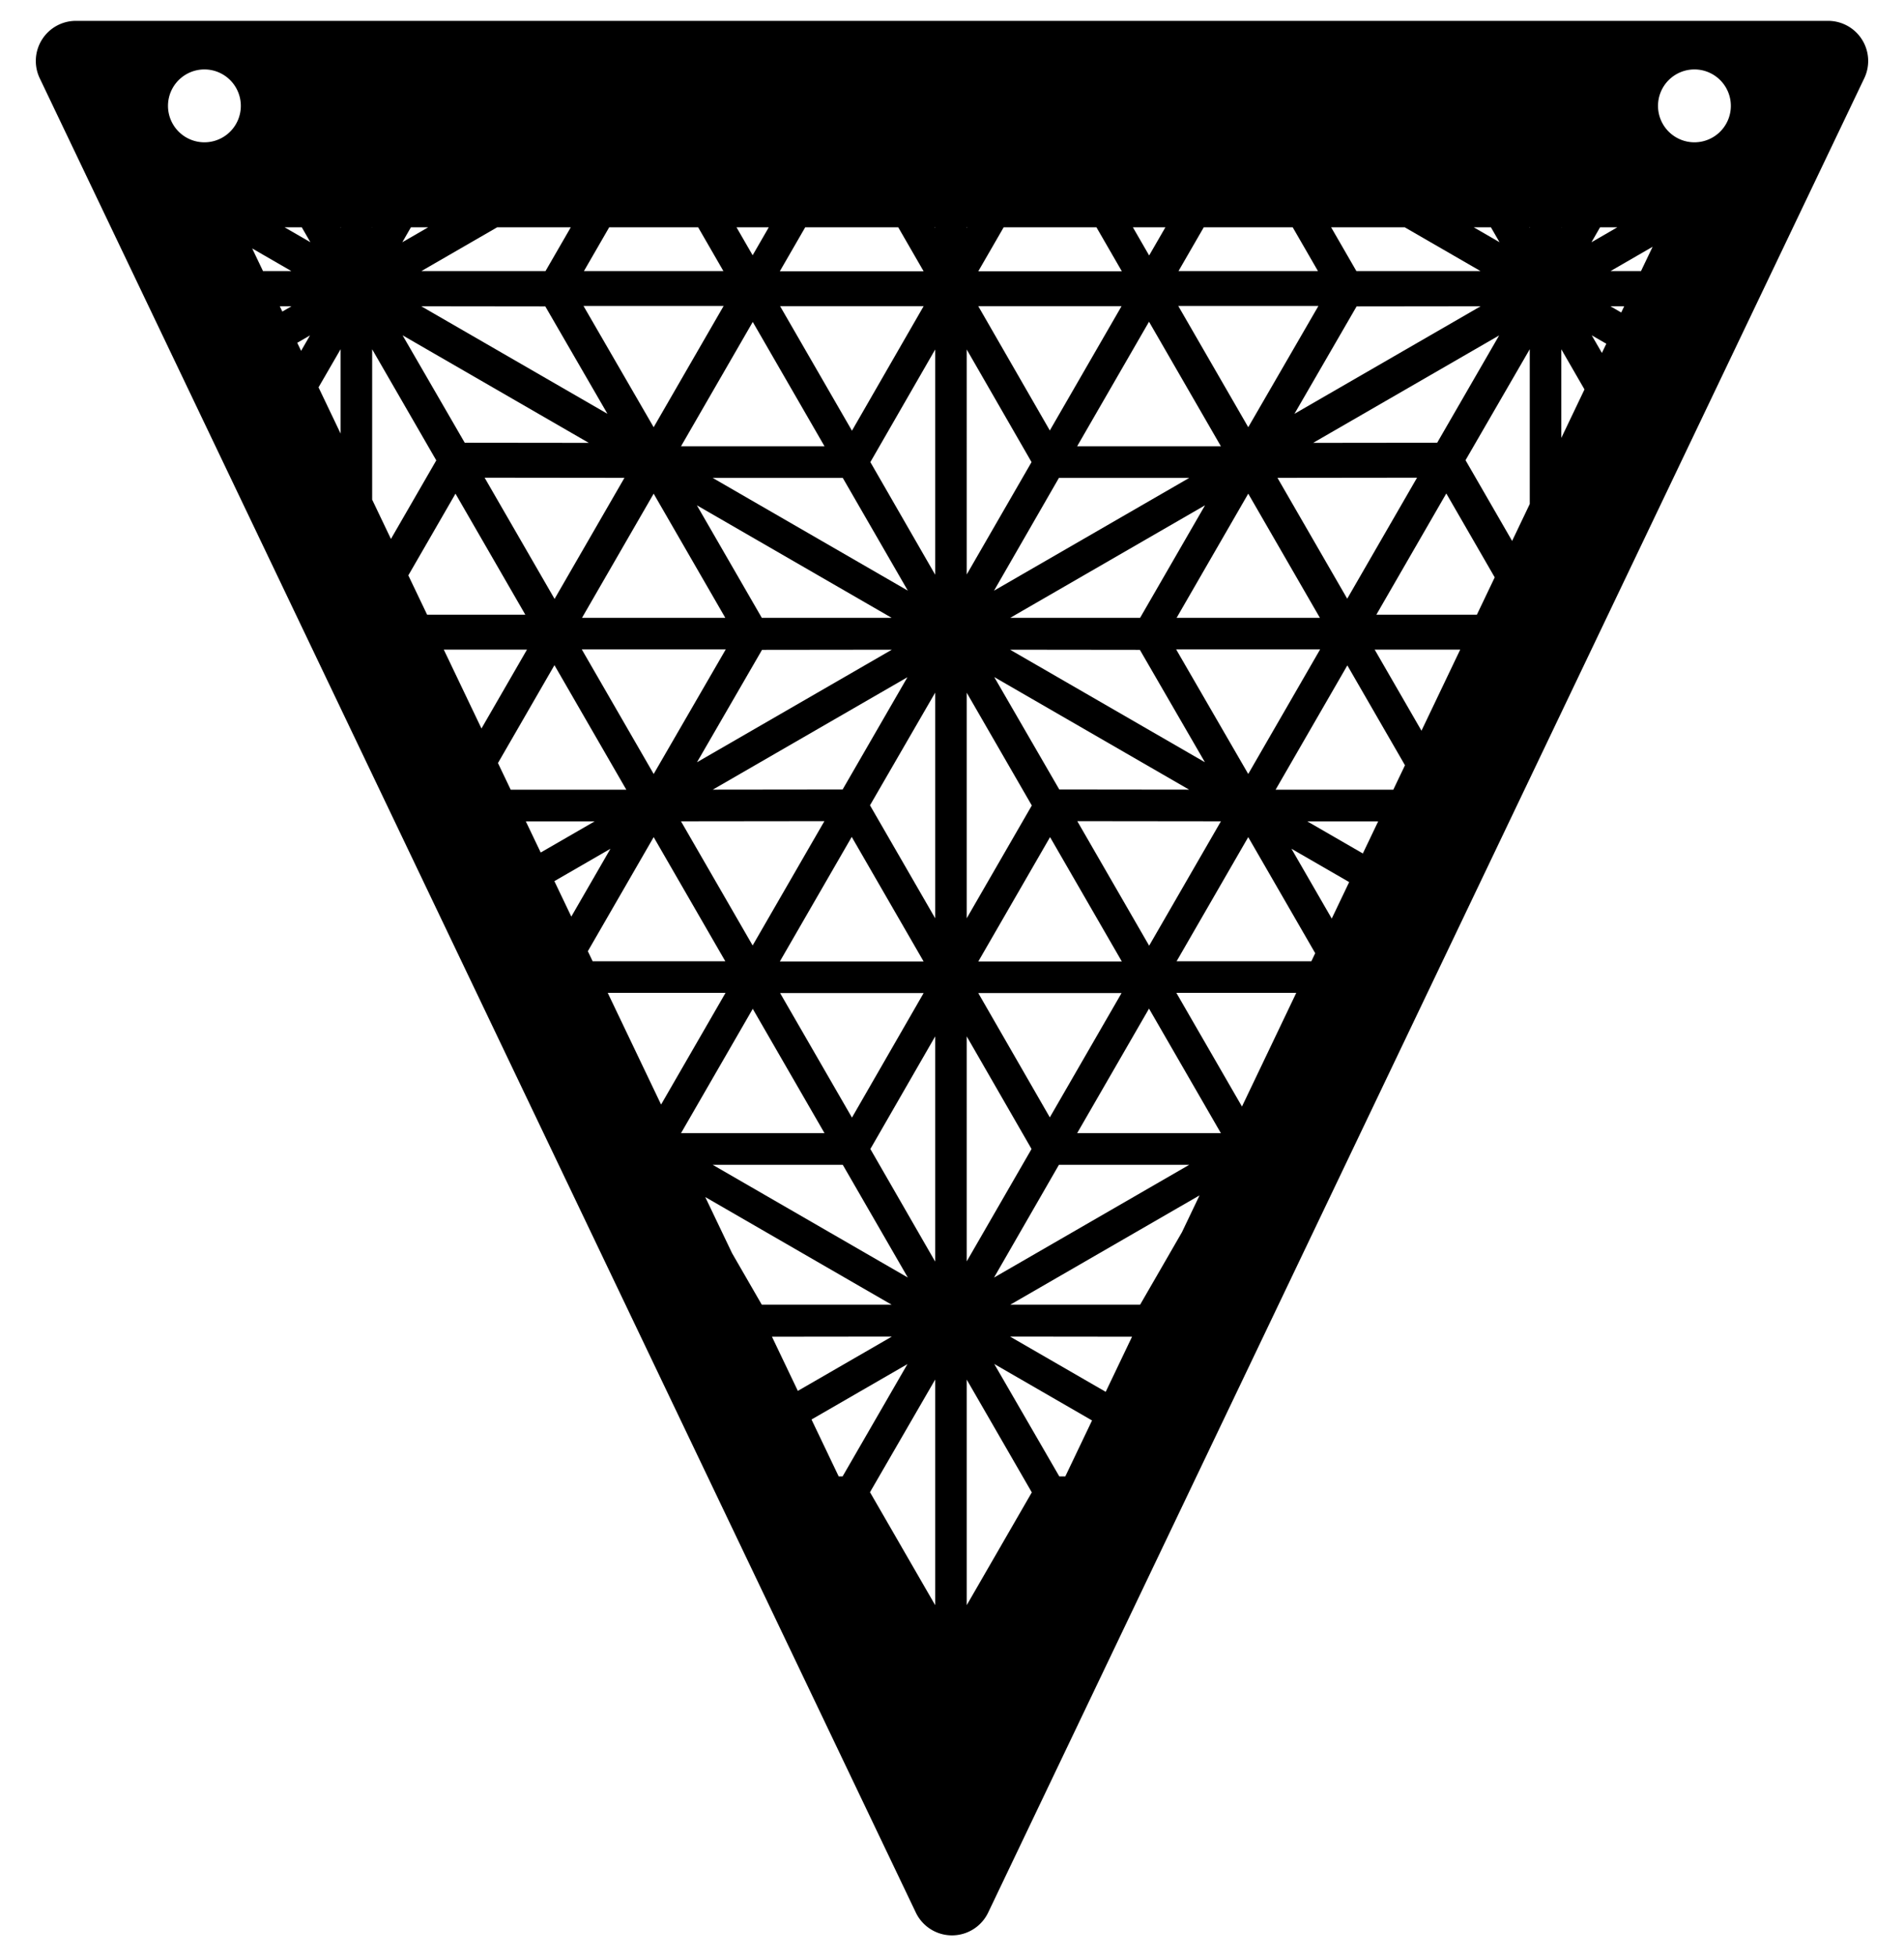 <svg id="Слой_1" data-name="Слой 1" xmlns="http://www.w3.org/2000/svg" viewBox="0 0 1003 1030"><title>Christmas flags</title><path d="M963.009,10.983H39.991A21.122,21.122,0,0,0,20.933,41.211l461.509,965.792a21.122,21.122,0,0,0,38.115,0l461.509-965.792A21.121,21.121,0,0,0,963.009,10.983ZM156.585,180.485l6.719-3.879-4.692,8.122Zm583.426-60.796,39.878,23.023h-65.373L701.224,119.688Zm102.877,0h9.089l-13.616,7.861Zm-20.414,0h.118l-.118.204ZM789.926,127.529l-13.58-7.841h9.053ZM733.962,415.815h-62.006l11.153-19.318,26.65-46.157,30.361,52.588ZM622.642,648.772,600.594,686.96h-68.401l99.709-57.567ZM600.594,325.294h-68.401l102.601-59.236Zm56.965-65.361,37.738,65.361H619.824ZM634.732,401.342l-102.643-59.262,68.383.078Zm-111.093-90.341,34.187-59.366h68.638ZM626.407,415.766l-68.388-.078-34.26-59.185ZM590.958,506.239H515.355l37.801-65.474Zm-.135,16.624-37.792,65.46-37.696-65.46Zm14.463,8.196L615.757,549.194l27.397,47.454H567.419Zm.066-33.13L567.494,432.352l75.669.085ZM619.574,341.916h75.852l-37.876,65.604Zm53.382-90.313,73.521-.083-36.784,63.714ZM657.559,224.938l-36.867-63.854h73.832Zm57.08-63.613,65.35-.075-98.089,56.631Zm-71.485,73.657H567.419l37.868-65.59L615.757,187.528Zm-90.123-8.324-37.697-65.463h75.49Zm-9.629,16.651-34.142,59.166V184.018Zm.139,180.801L509.26,483.487V364.733Zm-.139,180.865-34.142,59.166V545.684Zm.139,180.801-34.281,59.376V726.399Zm14.285-172.474h68.638L523.639,672.667Zm61.856-90.552h63.18L654.251,582.623Zm71.123-16.623H619.815l37.735-65.361,35.284,61.115Zm33.348-164.097h45.067l-20.409,42.71Zm53.846-18.372h-52.965l36.856-63.839,25.505,44.178Zm-20.908-90.552-65.352.075,97.991-56.575Zm-62.815-90.394H620.825l13.292-23.023h46.867ZM605.353,134.513l-8.559-14.825h17.117Zm-14.394,8.312H515.354l13.358-23.137h48.889ZM509.26,120.072v-.384h.221ZM385.648,659.842l-14.131-29.572,98.189,56.69H401.304Zm15.656-334.548-34.199-59.237,102.601,59.237ZM469.81,342.08,367.167,401.342l34.26-59.184Zm-87.736-16.786H306.602l2.169-3.757,35.567-61.604Zm-89.934-9.948L255.29,251.521l73.653.083ZM382.323,341.916,344.348,407.52l-37.876-65.603Zm51.954,90.436-37.796,65.465-4.367-7.563-33.38-57.816Zm-37.732,98.82,37.802,65.475H358.743Zm14.395-8.31h75.621l-37.762,65.576Zm-.129-16.624,37.867-65.588,37.865,65.588Zm33.067-90.551-68.387.078,102.542-59.202ZM375.434,251.636h68.53l34.264,59.349Zm35.505-90.44h75.623l-37.763,65.577Zm23.409,73.786H358.743l37.802-65.475Zm-90.01-10.043-36.963-63.855h73.83ZM319.998,217.882l-98.089-56.631,65.349.075Zm-9.84,15.299-65.351-.075-32.739-56.558Zm-33.422,90.478h-51.736l-9.895-20.707,24.838-43.02Zm-42.957,18.372h43.834l-23.983,41.541Zm28.542,59.729L292.074,350.225l37.868,65.589h-60.904Zm82.026,39.007,23.057,39.935,14.68,25.426H312.194l-2.529-5.292Zm-24.21,81.984h62.076l-33.964,58.828Zm55.296,90.552h68.53l34.264,59.348Zm83.062-8.327,34.14-59.29V664.264Zm34.14,121.388v118.789L458.302,785.679Zm-34.335-302.348,34.335-59.318V483.487Zm.194-180.706,34.14-59.29V302.599Zm33.919-123.621h.221v.384Zm-5.872,23.137h-75.733l13.358-23.137h49.018Zm-90.062-8.423-4.367-7.563-4.128-7.15h16.99Zm-15.407,8.31H307.62L320.913,119.688h46.868ZM300.674,119.688l-13.292,23.023H222.011l39.878-23.023Zm-88.737,7.86,4.526-7.86h9.088Zm-15.889-7.86h.118l-.118.204ZM163.5,127.527l-13.577-7.839h9.052Zm-30.653,3.283,20.615,11.902H138.534Zm20.717,30.441-4.836,2.792-1.331-2.785Zm14.234,42.7,11.627-20.087v44.419Zm11.438-84.262h.19v.329Zm16.813,64.212,33.776,58.502-23.884,41.368-9.892-20.702Zm80.949,248.568h36.255l-28.416,16.406Zm44.584,14.422L300.958,482.612l-8.919-18.665Zm85.081,256.927,63.148-.072-49.52,28.591Zm71.371,14.411L443.878,777.353l-2.075.002L427.492,747.408Zm79.986,59.125-34.26-59.187,51.511,29.74L561.196,777.357Zm-25.93-73.608,64.248.073L582.472,732.834ZM701.543,483.656,680.317,446.889l30.406,17.555Zm-12.898-51.188h37.359l-8.078,16.905ZM796.56,284.816l-24.541-42.507,33.829-58.444v81.513Zm9.1-165.127h.189v.328Zm16.813,64.212,12.207,21.143-12.207,25.545Zm21.39,1.926-5.371-9.278,7.685,4.437Zm4.472-24.576,7.267.008-1.568,3.282Zm.101-18.539,22.137-12.78-6.107,12.78ZM892.602,36.56a19.183,19.183,0,1,1-19.183,19.183A19.183,19.183,0,0,1,892.602,36.56Zm-784.919,0A19.183,19.183,0,1,1,88.499,55.744,19.183,19.183,0,0,1,107.683,36.56Z"/></svg>